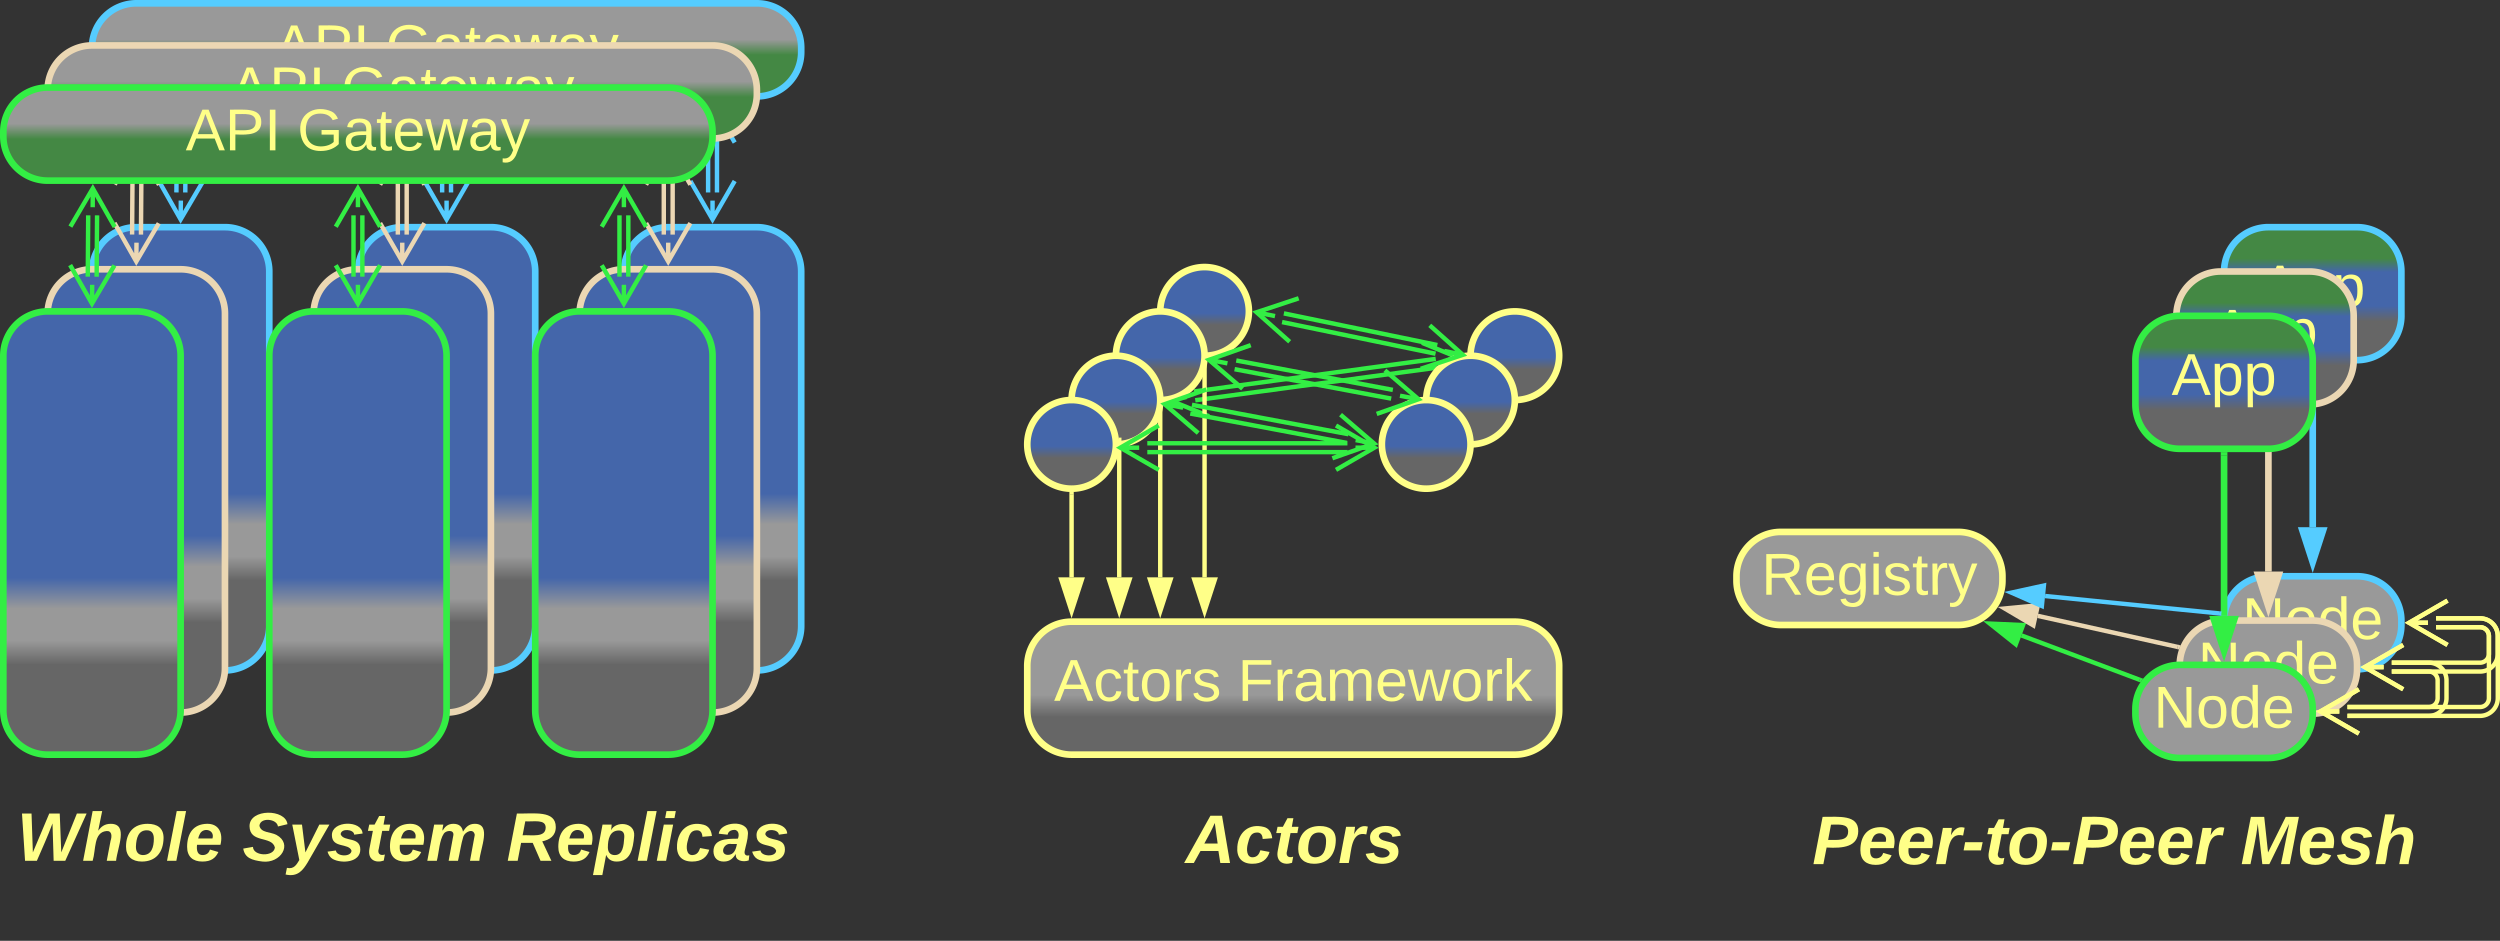 <svg xmlns="http://www.w3.org/2000/svg" xmlns:xlink="http://www.w3.org/1999/xlink" xmlns:lucid="lucid" width="1128" height="424.5"><rect width="100%" height="100%" fill="#333333" stroke="none"/><g transform="translate(-616.5 -438.5)" lucid:page-tab-id="0_0"><path d="M658 561a20 20 0 0 1 20-20h40a20 20 0 0 1 20 20v160a20 20 0 0 1-20 20h-40a20 20 0 0 1-20-20z" stroke="#5cf" stroke-width="3" fill="url(#a)"/><path d="M778 561a20 20 0 0 1 20-20h40a20 20 0 0 1 20 20v160a20 20 0 0 1-20 20h-40a20 20 0 0 1-20-20z" stroke="#5cf" stroke-width="3" fill="url(#b)"/><path d="M658 460a20 20 0 0 1 20-20h280a20 20 0 0 1 20 20v2a20 20 0 0 1-20 20H678a20 20 0 0 1-20-20z" stroke="#5cf" stroke-width="3" fill="url(#c)"/><use xlink:href="#d" transform="matrix(1,0,0,1,663,445) translate(77.264 23.333)"/><use xlink:href="#e" transform="matrix(1,0,0,1,663,445) translate(127.635 23.333)"/><path d="M696.1 525.33l.2-27.68M700.1 525.35l.2-27.68M708.14 520.25L698 537.5l-9.86-17.4m9.87 17.4l.08-8.5M688.26 502.75l10.12-17.25 9.88 17.4m-9.88-17.4l-.06 8.5M816 525.34v-27.68M820 525.34v-27.68M828 520.18l-10 17.32-10-17.32m10 17.32V529M808 502.82l10-17.32 10 17.32m-10-17.32v8.5" stroke="#5cf" stroke-width="2" fill="none"/><path d="M898 561a20 20 0 0 1 20-20h40a20 20 0 0 1 20 20v160a20 20 0 0 1-20 20h-40a20 20 0 0 1-20-20z" stroke="#5cf" stroke-width="3" fill="url(#f)"/><path d="M936 525.34v-27.68M940 525.34v-27.68M948 520.18l-10 17.32-10-17.32m10 17.32V529M928 502.82l10-17.32 10 17.32m-10-17.32v8.5" stroke="#5cf" stroke-width="2" fill="none"/><path d="M638 580a20 20 0 0 1 20-20h40a20 20 0 0 1 20 20v160a20 20 0 0 1-20 20h-40a20 20 0 0 1-20-20z" stroke="#ebd7b3" stroke-width="3" fill="url(#g)"/><path d="M758 580a20 20 0 0 1 20-20h40a20 20 0 0 1 20 20v160a20 20 0 0 1-20 20h-40a20 20 0 0 1-20-20z" stroke="#ebd7b3" stroke-width="3" fill="url(#h)"/><path d="M638 479a20 20 0 0 1 20-20h280a20 20 0 0 1 20 20v2a20 20 0 0 1-20 20H658a20 20 0 0 1-20-20z" stroke="#ebd7b3" stroke-width="3" fill="url(#i)"/><use xlink:href="#d" transform="matrix(1,0,0,1,643,464) translate(77.264 23.333)"/><use xlink:href="#e" transform="matrix(1,0,0,1,643,464) translate(127.635 23.333)"/><path d="M676.1 544.33l.2-27.68M680.1 544.35l.2-27.68M688.14 539.25L678 556.5l-9.86-17.4m9.87 17.4l.08-8.5M668.26 521.75l10.12-17.25 9.88 17.4m-9.88-17.4l-.06 8.5M796 544.34v-27.68M800 544.34v-27.68M808 539.18l-10 17.32-10-17.32m10 17.32V548M788 521.82l10-17.32 10 17.32m-10-17.32v8.5" stroke="#ebd7b3" stroke-width="2" fill="none"/><path d="M878 580a20 20 0 0 1 20-20h40a20 20 0 0 1 20 20v160a20 20 0 0 1-20 20h-40a20 20 0 0 1-20-20z" stroke="#ebd7b3" stroke-width="3" fill="url(#j)"/><path d="M916 544.34v-27.68M920 544.34v-27.68M928 539.18l-10 17.32-10-17.32m10 17.32V548M908 521.82l10-17.32 10 17.32m-10-17.32v8.5" stroke="#ebd7b3" stroke-width="2" fill="none"/><path d="M618 599a20 20 0 0 1 20-20h40a20 20 0 0 1 20 20v160a20 20 0 0 1-20 20h-40a20 20 0 0 1-20-20z" stroke="#3e4" stroke-width="3" fill="url(#k)"/><path d="M738 599a20 20 0 0 1 20-20h40a20 20 0 0 1 20 20v160a20 20 0 0 1-20 20h-40a20 20 0 0 1-20-20z" stroke="#3e4" stroke-width="3" fill="url(#l)"/><path d="M618 498a20 20 0 0 1 20-20h280a20 20 0 0 1 20 20v2a20 20 0 0 1-20 20H638a20 20 0 0 1-20-20z" stroke="#3e4" stroke-width="3" fill="url(#m)"/><use xlink:href="#d" transform="matrix(1,0,0,1,623,483) translate(77.264 23.333)"/><use xlink:href="#e" transform="matrix(1,0,0,1,623,483) translate(127.635 23.333)"/><path d="M656.1 563.33l.2-27.68M660.1 563.35l.2-27.68M668.14 558.25L658 575.5l-9.86-17.4m9.87 17.4l.08-8.5M648.26 540.75l10.12-17.25 9.88 17.4m-9.88-17.4l-.06 8.5M776 563.34v-27.68M780 563.34v-27.68M788 558.18l-10 17.32-10-17.32m10 17.32V567M768 540.82l10-17.32 10 17.32m-10-17.32v8.5" stroke="#3e4" stroke-width="2" fill="none"/><path d="M858 599a20 20 0 0 1 20-20h40a20 20 0 0 1 20 20v160a20 20 0 0 1-20 20h-40a20 20 0 0 1-20-20z" stroke="#3e4" stroke-width="3" fill="url(#n)"/><path d="M896 563.34v-27.68M900 563.34v-27.68M908 558.18l-10 17.32-10-17.32m10 17.32V567M888 540.82l10-17.32 10 17.32m-10-17.32v8.5" stroke="#3e4" stroke-width="2" fill="none"/><path d="M618 785a6 6 0 0 1 6-6h348a6 6 0 0 1 6 6v69a6 6 0 0 1-6 6H624a6 6 0 0 1-6-6z" stroke="#ff8" stroke-opacity="0" stroke-width="3" fill="#999" fill-opacity="0"/><use xlink:href="#o" transform="matrix(1,0,0,1,623,784) translate(1.191 42.889)"/><use xlink:href="#p" transform="matrix(1,0,0,1,623,784) translate(102.907 42.889)"/><use xlink:href="#q" transform="matrix(1,0,0,1,623,784) translate(222.08 42.889)"/><path d="M1155.27 615.13l109.04-14.7M1155.8 619.1l109.05-14.72M1162 626.33l-18.5-7.6 15.82-12.22m-15.83 12.23l8.4-1.13M1258.13 593.18l18.5 7.6L1260.8 613m15.83-12.23l-8.42 1.14" stroke="#3e4" stroke-width="2" fill="none"/><path d="M1280 599a20 20 0 0 1 20-20 20 20 0 0 1 20 20 20 20 0 0 1-20 20 20 20 0 0 1-20-20z" stroke="#ff8" stroke-width="3" fill="url(#r)"/><path d="M1260 619a20 20 0 0 1 20-20 20 20 0 0 1 20 20 20 20 0 0 1-20 20 20 20 0 0 1-20-20z" stroke="#ff8" stroke-width="3" fill="url(#s)"/><path d="M1140 579a20 20 0 0 1 20-20 20 20 0 0 1 20 20 20 20 0 0 1-20 20 20 20 0 0 1-20-20z" stroke="#ff8" stroke-width="3" fill="url(#t)"/><path d="M1120 599a20 20 0 0 1 20-20 20 20 0 0 1 20 20 20 20 0 0 1-20 20 20 20 0 0 1-20-20z" stroke="#ff8" stroke-width="3" fill="url(#u)"/><path d="M1100 619a20 20 0 0 1 20-20 20 20 0 0 1 20 20 20 20 0 0 1-20 20 20 20 0 0 1-20-20z" stroke="#ff8" stroke-width="3" fill="url(#v)"/><path d="M1080 739a20 20 0 0 1 20-20h200a20 20 0 0 1 20 20v20a20 20 0 0 1-20 20h-200a20 20 0 0 1-20-20z" stroke="#ff8" stroke-width="3" fill="url(#w)"/><use xlink:href="#x" transform="matrix(1,0,0,1,1085,724) translate(7.074 30.708)"/><use xlink:href="#y" transform="matrix(1,0,0,1,1085,724) translate(89.963 30.708)"/><path d="M1195.78 579.9l69.25 14.28M1194.97 583.82l69.25 14.28M1198.4 592.7l-14.94-13.3 19-6.3m-19 6.3l8.33 1.72M1261.6 585.3l14.94 13.3-19 6.3m19-6.3l-8.33-1.72" stroke="#3e4" stroke-width="2" fill="none"/><path d="M1080 639a20 20 0 0 1 20-20 20 20 0 0 1 20 20 20 20 0 0 1-20 20 20 20 0 0 1-20-20z" stroke="#ff8" stroke-width="3" fill="url(#z)"/><path d="M1100 699v-37.5" stroke="#ff8" stroke-width="2" fill="none"/><path d="M1100 714.26l-4.63-14.26h9.27z" stroke="#ff8" stroke-width="2" fill="#ff8"/><path d="M1100.97 661.53h-1.94v-1.1l.97.08.97-.07z" stroke="#ff8" stroke-width=".05" fill="#ff8"/><path d="M1121.5 699v-59" stroke="#ff8" stroke-width="2" fill="none"/><path d="M1121.5 714.26l-4.63-14.26h9.27z" stroke="#ff8" stroke-width="2" fill="#ff8"/><path d="M1122.48 636v4.03h-1.06l.1-1.03-.25-3z" stroke="#ff8" stroke-width=".05" fill="#ff8"/><path d="M1140 699v-77.5" stroke="#ff8" stroke-width="2" fill="none"/><path d="M1140 714.26l-4.63-14.26h9.27z" stroke="#ff8" stroke-width="2" fill="#ff8"/><path d="M1140 620.5l.97-.07v1.1h-1.94v-1.1z" stroke="#ff8" stroke-width=".05" fill="#ff8"/><path d="M1160 699v-97.5" stroke="#ff8" stroke-width="2" fill="none"/><path d="M1160 714.26l-4.63-14.26h9.27z" stroke="#ff8" stroke-width="2" fill="#ff8"/><path d="M1160 600.5l.97-.07v1.1h-1.94v-1.1z" stroke="#ff8" stroke-width=".05" fill="#ff8"/><path d="M1240 639a20 20 0 0 1 20-20 20 20 0 0 1 20 20 20 20 0 0 1-20 20 20 20 0 0 1-20-20z" stroke="#ff8" stroke-width="3" fill="url(#A)"/><path d="M1154.3 621.15l70.65 13.27M1153.55 625.08l70.66 13.27M1157.14 633.9l-15.17-13.03 18.86-6.63m-18.86 6.63l8.35 1.57M1221.35 625.6l15.18 13.03-18.87 6.63m18.87-6.63l-8.35-1.57M1134.16 638.5h90.3M1134.16 642.5h90.3M1139.32 650.5l-17.32-10 17.32-10m-17.32 10h8.5" stroke="#3e4" stroke-width="2" fill="none"/><path d="M1219.3 630.5l17.3 10-17.3 10m17.3-10h-8.5M1174.3 601.15l70.65 13.27M1173.55 605.08l70.66 13.27M1177.14 613.9l-15.17-13.03 18.86-6.63m-18.86 6.63l8.35 1.57M1241.35 605.6l15.18 13.03-18.87 6.63m18.87-6.63l-8.35-1.57" stroke="#3e4" stroke-width="2" fill="none"/><path d="M1080 786a6 6 0 0 1 6-6h228a6 6 0 0 1 6 6v69a6 6 0 0 1-6 6h-228a6 6 0 0 1-6-6z" stroke="#ff8" stroke-opacity="0" stroke-width="3" fill="#999" fill-opacity="0"/><use xlink:href="#B" transform="matrix(1,0,0,1,1085,785) translate(66.37 42.889)"/><path d="M1660 604v72.38" stroke="#5cf" stroke-width="3" fill="none"/><path d="M1661.47 604.04h-2.94v-1.54h2.94z" stroke="#5cf" stroke-width=".05" fill="#5cf"/><path d="M1660 692.15l-4.63-14.27h9.27z" stroke="#5cf" stroke-width="3" fill="#5cf"/><path d="M1620 561a20 20 0 0 1 20-20h40a20 20 0 0 1 20 20v20a20 20 0 0 1-20 20h-40a20 20 0 0 1-20-20z" stroke="#5cf" stroke-width="3" fill="url(#C)"/><use xlink:href="#D" transform="matrix(1,0,0,1,1625,546) translate(11.296 30.708)"/><path d="M1620 718.5a20 20 0 0 1 20-20h40a20 20 0 0 1 20 20v2a20 20 0 0 1-20 20h-40a20 20 0 0 1-20-20z" stroke="#5cf" stroke-width="3" fill="#999"/><use xlink:href="#E" transform="matrix(1,0,0,1,1625,703.5) translate(3.19 23.333)"/><path d="M1600 738.5a20 20 0 0 1 20-20h40a20 20 0 0 1 20 20v2a20 20 0 0 1-20 20h-40a20 20 0 0 1-20-20z" stroke="#ebd7b3" stroke-width="3" fill="#999"/><use xlink:href="#E" transform="matrix(1,0,0,1,1605,723.5) translate(3.19 23.333)"/><path d="M1580 758.5a20 20 0 0 1 20-20h40a20 20 0 0 1 20 20v2a20 20 0 0 1-20 20h-40a20 20 0 0 1-20-20z" stroke="#3e4" stroke-width="3" fill="#999"/><use xlink:href="#E" transform="matrix(1,0,0,1,1585,743.5) translate(3.19 23.333)"/><path d="M1715.66 717.5h19.84a8 8 0 0 1 8 8v28a8 8 0 0 1-8 8h-59.84" stroke="#ff8" stroke-width="2" fill="none"/><path d="M1715.66 721.5h19.84a4 4 0 0 1 4 4v28a4 4 0 0 1-4 4h-59.84" stroke="#ff8" stroke-width="2" fill="none"/><path d="M1720.82 729.5l-17.32-10 17.32-10m-17.32 10h8.5M1680.82 769.5l-17.32-10 17.32-10m-17.32 10h8.5" stroke="#ff8" stroke-width="2" fill="none"/><path d="M1715.66 717.5h19.84a8 8 0 0 1 8 8v8a8 8 0 0 1-8 8h-39.84" stroke="#ff8" stroke-width="2" fill="none"/><path d="M1715.66 721.5h19.84a4 4 0 0 1 4 4v8a4 4 0 0 1-4 4h-39.84" stroke="#ff8" stroke-width="2" fill="none"/><path d="M1720.82 729.5l-17.32-10 17.32-10m-17.32 10h8.5M1700.82 749.5l-17.32-10 17.32-10m-17.32 10h8.5" stroke="#ff8" stroke-width="2" fill="none"/><path d="M1695.66 737.5h16.7a8 8 0 0 1 8 8v8a8 8 0 0 1-8 8h-36.7" stroke="#ff8" stroke-width="2" fill="none"/><path d="M1695.66 741.5h16.7a4 4 0 0 1 4 4v8a4 4 0 0 1-4 4h-36.7" stroke="#ff8" stroke-width="2" fill="none"/><path d="M1700.82 749.5l-17.32-10 17.32-10m-17.32 10h8.5M1680.82 769.5l-17.32-10 17.32-10m-17.32 10h8.5" stroke="#ff8" stroke-width="2" fill="none"/><path d="M1598.48 581a20 20 0 0 1 20-20h40a20 20 0 0 1 20 20v20a20 20 0 0 1-20 20h-40a20 20 0 0 1-20-20z" stroke="#ebd7b3" stroke-width="3" fill="url(#F)"/><use xlink:href="#D" transform="matrix(1,0,0,1,1603.483,566) translate(11.296 30.708)"/><path d="M1620 644v72.38" stroke="#3e4" stroke-width="3" fill="none"/><path d="M1621.47 644.04h-2.94v-1.54h2.94z" stroke="#3e4" stroke-width=".05" fill="#3e4"/><path d="M1620 732.15l-4.63-14.27h9.27z" stroke="#3e4" stroke-width="3" fill="#3e4"/><path d="M1640 624v72.38" stroke="#ebd7b3" stroke-width="3" fill="none"/><path d="M1641.47 624.04h-2.94v-1.54h2.94z" stroke="#ebd7b3" stroke-width=".05" fill="#ebd7b3"/><path d="M1640 712.15l-4.63-14.27h9.27z" stroke="#ebd7b3" stroke-width="3" fill="#ebd7b3"/><path d="M1580 601a20 20 0 0 1 20-20h40a20 20 0 0 1 20 20v20a20 20 0 0 1-20 20h-40a20 20 0 0 1-20-20z" stroke="#3e4" stroke-width="3" fill="url(#G)"/><use xlink:href="#D" transform="matrix(1,0,0,1,1585,586) translate(11.296 30.708)"/><path d="M1400 698.5a20 20 0 0 1 20-20h80a20 20 0 0 1 20 20v2a20 20 0 0 1-20 20h-80a20 20 0 0 1-20-20z" stroke="#ff8" stroke-width="3" fill="#999"/><use xlink:href="#H" transform="matrix(1,0,0,1,1405,683.5) translate(6.227 23.333)"/><path d="M1581.9 745.22l-53.3-20" stroke="#3e4" stroke-width="2" fill="none"/><path d="M1583.52 744.78l-.92 1.08-.32.53-.73-.28.68-1.82z" stroke="#3e4" stroke-width=".05" fill="#3e4"/><path d="M1514.3 719.87l15 .67-3.26 8.68z" stroke="#3e4" stroke-width="2" fill="#3e4"/><path d="M1599.08 730.4l-63.14-14.02" stroke="#ebd7b3" stroke-width="2" fill="none"/><path d="M1600.44 729.7l-.76 1.84-.84-.2.43-1.9z" stroke="#ebd7b3" stroke-width=".05" fill="#ebd7b3"/><path d="M1521.03 713.06l14.94-1.43-2.02 9.05z" stroke="#ebd7b3" stroke-width="2" fill="#ebd7b3"/><path d="M1617.75 715.27l-78.5-7.85" stroke="#5cf" stroke-width="2" fill="none"/><path d="M1618.93 714.4l-.17.74-.1 1.2-1.04-.1.2-1.94z" stroke="#5cf" stroke-width=".05" fill="#5cf"/><path d="M1524.05 705.9l14.65-3.2-.92 9.24z" stroke="#5cf" stroke-width="2" fill="#5cf"/><path d="M1400 786.5a6 6 0 0 1 6-6h328a6 6 0 0 1 6 6v69a6 6 0 0 1-6 6h-328a6 6 0 0 1-6-6z" stroke="#ff8" stroke-opacity="0" stroke-width="3" fill="#999" fill-opacity="0"/><g><use xlink:href="#I" transform="matrix(1,0,0,1,1405,785.5) translate(29.216 42.889)"/><use xlink:href="#J" transform="matrix(1,0,0,1,1405,785.5) translate(222.451 42.889)"/></g><defs><linearGradient gradientUnits="userSpaceOnUse" id="a" x1="658" y1="741" x2="658" y2="541"><stop offset="20.29%" stop-color="#666"/><stop offset="25.72%" stop-color="#999"/><stop offset="32.97%" stop-color="#999"/><stop offset="39.86%" stop-color="#46a"/></linearGradient><linearGradient gradientUnits="userSpaceOnUse" id="b" x1="778" y1="741" x2="778" y2="541"><stop offset="20.29%" stop-color="#666"/><stop offset="25.72%" stop-color="#999"/><stop offset="32.97%" stop-color="#999"/><stop offset="39.86%" stop-color="#46a"/></linearGradient><linearGradient gradientUnits="userSpaceOnUse" id="c" x1="658" y1="440" x2="658" y2="482"><stop offset="38.93%" stop-color="#999"/><stop offset="55.36%" stop-color="#484"/></linearGradient><path d="M205 0l-28-72H64L36 0H1l101-248h38L239 0h-34zm-38-99l-47-123c-12 45-31 82-46 123h93" id="K" fill="#ff8"/><path d="M30-248c87 1 191-15 191 75 0 78-77 80-158 76V0H30v-248zm33 125c57 0 124 11 124-50 0-59-68-47-124-48v98" id="L" fill="#ff8"/><path d="M33 0v-248h34V0H33" id="M" fill="#ff8"/><g id="d"><use transform="matrix(0.074,0,0,0.074,0,0)" xlink:href="#K"/><use transform="matrix(0.074,0,0,0.074,17.778,0)" xlink:href="#L"/><use transform="matrix(0.074,0,0,0.074,35.556,0)" xlink:href="#M"/></g><path d="M143 4C61 4 22-44 18-125c-5-107 100-154 193-111 17 8 29 25 37 43l-32 9c-13-25-37-40-76-40-61 0-88 39-88 99 0 61 29 100 91 101 35 0 62-11 79-27v-45h-74v-28h105v86C228-13 192 4 143 4" id="N" fill="#ff8"/><path d="M141-36C126-15 110 5 73 4 37 3 15-17 15-53c-1-64 63-63 125-63 3-35-9-54-41-54-24 1-41 7-42 31l-33-3c5-37 33-52 76-52 45 0 72 20 72 64v82c-1 20 7 32 28 27v20c-31 9-61-2-59-35zM48-53c0 20 12 33 32 33 41-3 63-29 60-74-43 2-92-5-92 41" id="O" fill="#ff8"/><path d="M59-47c-2 24 18 29 38 22v24C64 9 27 4 27-40v-127H5v-23h24l9-43h21v43h35v23H59v120" id="P" fill="#ff8"/><path d="M100-194c63 0 86 42 84 106H49c0 40 14 67 53 68 26 1 43-12 49-29l28 8c-11 28-37 45-77 45C44 4 14-33 15-96c1-61 26-98 85-98zm52 81c6-60-76-77-97-28-3 7-6 17-6 28h103" id="Q" fill="#ff8"/><path d="M206 0h-36l-40-164L89 0H53L-1-190h32L70-26l43-164h34l41 164 42-164h31" id="R" fill="#ff8"/><path d="M179-190L93 31C79 59 56 82 12 73V49c39 6 53-20 64-50L1-190h34L92-34l54-156h33" id="S" fill="#ff8"/><g id="e"><use transform="matrix(0.074,0,0,0.074,0,0)" xlink:href="#N"/><use transform="matrix(0.074,0,0,0.074,20.741,0)" xlink:href="#O"/><use transform="matrix(0.074,0,0,0.074,35.556,0)" xlink:href="#P"/><use transform="matrix(0.074,0,0,0.074,42.963,0)" xlink:href="#Q"/><use transform="matrix(0.074,0,0,0.074,57.778,0)" xlink:href="#R"/><use transform="matrix(0.074,0,0,0.074,76.963,0)" xlink:href="#O"/><use transform="matrix(0.074,0,0,0.074,91.778,0)" xlink:href="#S"/></g><linearGradient gradientUnits="userSpaceOnUse" id="f" x1="898" y1="741" x2="898" y2="541"><stop offset="20.29%" stop-color="#666"/><stop offset="25.72%" stop-color="#999"/><stop offset="32.97%" stop-color="#999"/><stop offset="39.86%" stop-color="#46a"/></linearGradient><linearGradient gradientUnits="userSpaceOnUse" id="g" x1="638" y1="760" x2="638" y2="560"><stop offset="20.29%" stop-color="#666"/><stop offset="25.72%" stop-color="#999"/><stop offset="32.97%" stop-color="#999"/><stop offset="39.86%" stop-color="#46a"/></linearGradient><linearGradient gradientUnits="userSpaceOnUse" id="h" x1="758" y1="760" x2="758" y2="560"><stop offset="20.29%" stop-color="#666"/><stop offset="25.72%" stop-color="#999"/><stop offset="32.97%" stop-color="#999"/><stop offset="39.86%" stop-color="#46a"/></linearGradient><linearGradient gradientUnits="userSpaceOnUse" id="i" x1="638" y1="459" x2="638" y2="501"><stop offset="38.93%" stop-color="#999"/><stop offset="55.36%" stop-color="#484"/></linearGradient><linearGradient gradientUnits="userSpaceOnUse" id="j" x1="878" y1="760" x2="878" y2="560"><stop offset="20.29%" stop-color="#666"/><stop offset="25.72%" stop-color="#999"/><stop offset="32.97%" stop-color="#999"/><stop offset="39.86%" stop-color="#46a"/></linearGradient><linearGradient gradientUnits="userSpaceOnUse" id="k" x1="618" y1="779" x2="618" y2="579"><stop offset="20.29%" stop-color="#666"/><stop offset="25.72%" stop-color="#999"/><stop offset="32.97%" stop-color="#999"/><stop offset="39.86%" stop-color="#46a"/></linearGradient><linearGradient gradientUnits="userSpaceOnUse" id="l" x1="738" y1="779" x2="738" y2="579"><stop offset="20.29%" stop-color="#666"/><stop offset="25.72%" stop-color="#999"/><stop offset="32.97%" stop-color="#999"/><stop offset="39.86%" stop-color="#46a"/></linearGradient><linearGradient gradientUnits="userSpaceOnUse" id="m" x1="618" y1="478" x2="618" y2="520"><stop offset="38.93%" stop-color="#999"/><stop offset="55.36%" stop-color="#484"/></linearGradient><linearGradient gradientUnits="userSpaceOnUse" id="n" x1="858" y1="779" x2="858" y2="579"><stop offset="20.29%" stop-color="#666"/><stop offset="25.72%" stop-color="#999"/><stop offset="32.97%" stop-color="#999"/><stop offset="39.86%" stop-color="#46a"/></linearGradient><path d="M253 0h-61l-6-196c-25 68-54 131-82 196H42L26-248h50l7 204 86-204h55l8 204 82-204h51" id="T" fill="#ff8"/><path d="M150-105c8-23 8-54-22-51-68 7-54 98-72 156H6l50-261h50L85-158c15-20 33-36 66-36 95 0 34 128 28 194h-49" id="U" fill="#ff8"/><path d="M124-194c51 0 84 22 84 74C207-44 167 4 94 4 43 4 11-23 11-74c0-74 41-120 113-120zM99-30c46 0 58-42 58-86 0-27-11-44-37-44-44 0-55 40-57 84-1 27 10 45 36 46" id="V" fill="#ff8"/><path d="M6 0l51-261h49L55 0H6" id="W" fill="#ff8"/><path d="M114-194c63-2 87 48 72 110H63c-3 28 1 55 31 54 21-1 32-13 37-29l44 13C160-14 137 4 91 4 41 4 11-22 11-73c0-71 33-119 103-121zm30 77c14-47-50-61-67-22-3 6-6 13-8 22h75" id="X" fill="#ff8"/><g id="o"><use transform="matrix(0.086,0,0,0.086,0,0)" xlink:href="#T"/><use transform="matrix(0.086,0,0,0.086,29.296,0)" xlink:href="#U"/><use transform="matrix(0.086,0,0,0.086,48.222,0)" xlink:href="#V"/><use transform="matrix(0.086,0,0,0.086,67.148,0)" xlink:href="#W"/><use transform="matrix(0.086,0,0,0.086,75.79,0)" xlink:href="#X"/></g><path d="M178-136c88 48 22 151-73 140C49-3 12-15 4-64l51-9c1 50 111 53 115 3-16-63-132-20-133-112 0-93 190-91 199-10l-50 12c-4-41-93-50-97-4 7 38 59 32 89 48" id="Y" fill="#ff8"/><path d="M100 10C77 47 50 87-15 72l7-35c37 9 51-18 65-41L20-190h51L89-44l73-146h53" id="Z" fill="#ff8"/><path d="M144-137c-1-29-70-35-71-2 16 41 103 10 103 80C176 9 79 16 32-9 18-17 9-31 4-48l44-6c3 32 80 36 82 1-15-42-103-11-103-82 0-77 157-79 161-8" id="aa" fill="#ff8"/><path d="M72-63c-8 23 5 39 32 30L98-1C54 14 12-6 23-64l18-93H15l7-33h28l24-45h31l-8 45h35l-6 33H90" id="ab" fill="#ff8"/><path d="M255-194c90 0 29 129 24 194h-49l25-136c-7-39-53-14-60 9-12 38-18 85-28 127h-49l25-136c2-29-39-23-50-7C69-108 68-47 56 0H6l36-190h48c-1 10-6 24-4 32 12-20 27-36 57-36s46 15 50 41c14-21 29-41 62-41" id="ac" fill="#ff8"/><g id="p"><use transform="matrix(0.086,0,0,0.086,0,0)" xlink:href="#Y"/><use transform="matrix(0.086,0,0,0.086,20.741,0)" xlink:href="#Z"/><use transform="matrix(0.086,0,0,0.086,38.025,0)" xlink:href="#aa"/><use transform="matrix(0.086,0,0,0.086,55.309,0)" xlink:href="#ab"/><use transform="matrix(0.086,0,0,0.086,65.593,0)" xlink:href="#X"/><use transform="matrix(0.086,0,0,0.086,82.877,0)" xlink:href="#ac"/></g><path d="M258-177c0 46-32 67-71 75L235 0h-57l-41-94H76L58 0H6l48-248c89 2 204-19 204 71zm-53 3c0-46-63-30-107-33l-14 73c51-2 120 13 121-40" id="ad" fill="#ff8"/><path d="M156-122c2-23-7-37-28-37-47 0-58 44-58 89 0 24 12 40 36 40 43 0 47-49 50-92zM-8 75l50-265h48c0 10-3 24-3 30 22-50 127-45 121 29-6 73-21 135-92 135-29 0-46-14-55-35L41 75H-8" id="ae" fill="#ff8"/><path d="M50-224l7-37h49l-7 37H50zM6 0l37-190h49L55 0H6" id="af" fill="#ff8"/><path d="M67-101c-8 29-7 73 27 71 23-2 32-16 39-37l48 9C170-19 141 4 91 4 36 4 7-28 12-86c6-75 61-124 140-103 26 7 40 29 43 59l-50 4c-1-20-9-34-29-34-35 0-41 29-49 59" id="ag" fill="#ff8"/><path d="M166-52c-4 17 5 29 24 23l-3 27c-30 11-74 1-67-34C105-15 91 4 56 4 23 4 3-15 2-49c0-64 63-67 128-67 10-22 3-53-29-45-13 3-22 10-25 24l-46-5c5-64 156-77 153 0-1 33-11 60-17 90zM97-88c-44-9-64 57-19 57 31 0 42-28 47-57H97" id="ah" fill="#ff8"/><g id="q"><use transform="matrix(0.086,0,0,0.086,0,0)" xlink:href="#ad"/><use transform="matrix(0.086,0,0,0.086,22.383,0)" xlink:href="#X"/><use transform="matrix(0.086,0,0,0.086,39.667,0)" xlink:href="#ae"/><use transform="matrix(0.086,0,0,0.086,58.593,0)" xlink:href="#W"/><use transform="matrix(0.086,0,0,0.086,67.235,0)" xlink:href="#af"/><use transform="matrix(0.086,0,0,0.086,75.877,0)" xlink:href="#ag"/><use transform="matrix(0.086,0,0,0.086,93.16,0)" xlink:href="#ah"/><use transform="matrix(0.086,0,0,0.086,110.444,0)" xlink:href="#aa"/></g><linearGradient gradientUnits="userSpaceOnUse" id="r" x1="1280" y1="579" x2="1280" y2="619"><stop offset="52.14%" stop-color="#46a"/><stop offset="65.36%" stop-color="#666"/></linearGradient><linearGradient gradientUnits="userSpaceOnUse" id="s" x1="1260" y1="599" x2="1260" y2="639"><stop offset="52.14%" stop-color="#46a"/><stop offset="65.36%" stop-color="#666"/></linearGradient><linearGradient gradientUnits="userSpaceOnUse" id="t" x1="1140" y1="559" x2="1140" y2="599"><stop offset="52.14%" stop-color="#46a"/><stop offset="65.36%" stop-color="#666"/></linearGradient><linearGradient gradientUnits="userSpaceOnUse" id="u" x1="1120" y1="579" x2="1120" y2="619"><stop offset="52.14%" stop-color="#46a"/><stop offset="65.36%" stop-color="#666"/></linearGradient><linearGradient gradientUnits="userSpaceOnUse" id="v" x1="1100" y1="599" x2="1100" y2="639"><stop offset="52.14%" stop-color="#46a"/><stop offset="65.36%" stop-color="#666"/></linearGradient><linearGradient gradientUnits="userSpaceOnUse" id="w" x1="1080" y1="719" x2="1080" y2="779"><stop offset="55.07%" stop-color="#999"/><stop offset="71.74%" stop-color="#666"/></linearGradient><path d="M96-169c-40 0-48 33-48 73s9 75 48 75c24 0 41-14 43-38l32 2c-6 37-31 61-74 61-59 0-76-41-82-99-10-93 101-131 147-64 4 7 5 14 7 22l-32 3c-4-21-16-35-41-35" id="ai" fill="#ff8"/><path d="M100-194c62-1 85 37 85 99 1 63-27 99-86 99S16-35 15-95c0-66 28-99 85-99zM99-20c44 1 53-31 53-75 0-43-8-75-51-75s-53 32-53 75 10 74 51 75" id="aj" fill="#ff8"/><path d="M114-163C36-179 61-72 57 0H25l-1-190h30c1 12-1 29 2 39 6-27 23-49 58-41v29" id="ak" fill="#ff8"/><path d="M135-143c-3-34-86-38-87 0 15 53 115 12 119 90S17 21 10-45l28-5c4 36 97 45 98 0-10-56-113-15-118-90-4-57 82-63 122-42 12 7 21 19 24 35" id="al" fill="#ff8"/><g id="x"><use transform="matrix(0.074,0,0,0.074,0,0)" xlink:href="#K"/><use transform="matrix(0.074,0,0,0.074,17.778,0)" xlink:href="#ai"/><use transform="matrix(0.074,0,0,0.074,31.111,0)" xlink:href="#P"/><use transform="matrix(0.074,0,0,0.074,38.519,0)" xlink:href="#aj"/><use transform="matrix(0.074,0,0,0.074,53.333,0)" xlink:href="#ak"/><use transform="matrix(0.074,0,0,0.074,62.148,0)" xlink:href="#al"/></g><path d="M63-220v92h138v28H63V0H30v-248h175v28H63" id="am" fill="#ff8"/><path d="M210-169c-67 3-38 105-44 169h-31v-121c0-29-5-50-35-48C34-165 62-65 56 0H25l-1-190h30c1 10-1 24 2 32 10-44 99-50 107 0 11-21 27-35 58-36 85-2 47 119 55 194h-31v-121c0-29-5-49-35-48" id="an" fill="#ff8"/><path d="M143 0L79-87 56-68V0H24v-261h32v163l83-92h37l-77 82L181 0h-38" id="ao" fill="#ff8"/><g id="y"><use transform="matrix(0.074,0,0,0.074,0,0)" xlink:href="#am"/><use transform="matrix(0.074,0,0,0.074,16.222,0)" xlink:href="#ak"/><use transform="matrix(0.074,0,0,0.074,25.037,0)" xlink:href="#O"/><use transform="matrix(0.074,0,0,0.074,39.852,0)" xlink:href="#an"/><use transform="matrix(0.074,0,0,0.074,62,0)" xlink:href="#Q"/><use transform="matrix(0.074,0,0,0.074,76.815,0)" xlink:href="#R"/><use transform="matrix(0.074,0,0,0.074,96,0)" xlink:href="#aj"/><use transform="matrix(0.074,0,0,0.074,110.815,0)" xlink:href="#ak"/><use transform="matrix(0.074,0,0,0.074,119.63,0)" xlink:href="#ao"/></g><linearGradient gradientUnits="userSpaceOnUse" id="z" x1="1080" y1="619" x2="1080" y2="659"><stop offset="52.14%" stop-color="#46a"/><stop offset="65.36%" stop-color="#666"/></linearGradient><linearGradient gradientUnits="userSpaceOnUse" id="A" x1="1240" y1="619" x2="1240" y2="659"><stop offset="52.14%" stop-color="#46a"/><stop offset="65.36%" stop-color="#666"/></linearGradient><path d="M183 0l-10-63H79L44 0H-7l138-248h61L234 0h-51zm-14-102l-15-108c-16 38-36 73-55 108h70" id="ap" fill="#ff8"/><path d="M84-151c13-25 34-51 72-40l-8 41C67-170 71-64 56 0H6l36-190h47" id="aq" fill="#ff8"/><g id="B"><use transform="matrix(0.086,0,0,0.086,0,0)" xlink:href="#ap"/><use transform="matrix(0.086,0,0,0.086,22.383,0)" xlink:href="#ag"/><use transform="matrix(0.086,0,0,0.086,39.667,0)" xlink:href="#ab"/><use transform="matrix(0.086,0,0,0.086,49.951,0)" xlink:href="#V"/><use transform="matrix(0.086,0,0,0.086,68.877,0)" xlink:href="#aq"/><use transform="matrix(0.086,0,0,0.086,80.975,0)" xlink:href="#aa"/></g><linearGradient gradientUnits="userSpaceOnUse" id="C" x1="1620" y1="541" x2="1620" y2="601"><stop offset="23.55%" stop-color="#484"/><stop offset="33.7%" stop-color="#46a"/><stop offset="59.29%" stop-color="#46a"/><stop offset="70.71%" stop-color="#666"/></linearGradient><path d="M115-194c55 1 70 41 70 98S169 2 115 4C84 4 66-9 55-30l1 105H24l-1-265h31l2 30c10-21 28-34 59-34zm-8 174c40 0 45-34 45-75s-6-73-45-74c-42 0-51 32-51 76 0 43 10 73 51 73" id="ar" fill="#ff8"/><g id="D"><use transform="matrix(0.074,0,0,0.074,0,0)" xlink:href="#K"/><use transform="matrix(0.074,0,0,0.074,17.778,0)" xlink:href="#ar"/><use transform="matrix(0.074,0,0,0.074,32.593,0)" xlink:href="#ar"/></g><path d="M190 0L58-211 59 0H30v-248h39L202-35l-2-213h31V0h-41" id="as" fill="#ff8"/><path d="M85-194c31 0 48 13 60 33l-1-100h32l1 261h-30c-2-10 0-23-3-31C134-8 116 4 85 4 32 4 16-35 15-94c0-66 23-100 70-100zm9 24c-40 0-46 34-46 75 0 40 6 74 45 74 42 0 51-32 51-76 0-42-9-74-50-73" id="at" fill="#ff8"/><g id="E"><use transform="matrix(0.074,0,0,0.074,0,0)" xlink:href="#as"/><use transform="matrix(0.074,0,0,0.074,19.185,0)" xlink:href="#aj"/><use transform="matrix(0.074,0,0,0.074,34,0)" xlink:href="#at"/><use transform="matrix(0.074,0,0,0.074,48.815,0)" xlink:href="#Q"/></g><linearGradient gradientUnits="userSpaceOnUse" id="F" x1="1598.48" y1="561" x2="1598.48" y2="621"><stop offset="23.55%" stop-color="#484"/><stop offset="33.7%" stop-color="#46a"/><stop offset="59.29%" stop-color="#46a"/><stop offset="70.71%" stop-color="#666"/></linearGradient><linearGradient gradientUnits="userSpaceOnUse" id="G" x1="1580" y1="581" x2="1580" y2="641"><stop offset="23.55%" stop-color="#484"/><stop offset="33.7%" stop-color="#46a"/><stop offset="59.29%" stop-color="#46a"/><stop offset="70.71%" stop-color="#666"/></linearGradient><path d="M233-177c-1 41-23 64-60 70L243 0h-38l-65-103H63V0H30v-248c88 3 205-21 203 71zM63-129c60-2 137 13 137-47 0-61-80-42-137-45v92" id="au" fill="#ff8"/><path d="M177-190C167-65 218 103 67 71c-23-6-38-20-44-43l32-5c15 47 100 32 89-28v-30C133-14 115 1 83 1 29 1 15-40 15-95c0-56 16-97 71-98 29-1 48 16 59 35 1-10 0-23 2-32h30zM94-22c36 0 50-32 50-73 0-42-14-75-50-75-39 0-46 34-46 75s6 73 46 73" id="av" fill="#ff8"/><path d="M24-231v-30h32v30H24zM24 0v-190h32V0H24" id="aw" fill="#ff8"/><g id="H"><use transform="matrix(0.074,0,0,0.074,0,0)" xlink:href="#au"/><use transform="matrix(0.074,0,0,0.074,19.185,0)" xlink:href="#Q"/><use transform="matrix(0.074,0,0,0.074,34,0)" xlink:href="#av"/><use transform="matrix(0.074,0,0,0.074,48.815,0)" xlink:href="#aw"/><use transform="matrix(0.074,0,0,0.074,54.667,0)" xlink:href="#al"/><use transform="matrix(0.074,0,0,0.074,68,0)" xlink:href="#P"/><use transform="matrix(0.074,0,0,0.074,75.407,0)" xlink:href="#ak"/><use transform="matrix(0.074,0,0,0.074,84.222,0)" xlink:href="#S"/></g><path d="M241-173c-1 82-78 91-166 86L58 0H6l48-248c87 0 188-12 187 75zm-53 2c0-43-48-36-90-36l-15 80c50 0 105 7 105-44" id="ax" fill="#ff8"/><path d="M10-72l8-43h92l-9 43H10" id="ay" fill="#ff8"/><g id="I"><use transform="matrix(0.086,0,0,0.086,0,0)" xlink:href="#ax"/><use transform="matrix(0.086,0,0,0.086,20.741,0)" xlink:href="#X"/><use transform="matrix(0.086,0,0,0.086,38.025,0)" xlink:href="#X"/><use transform="matrix(0.086,0,0,0.086,55.309,0)" xlink:href="#aq"/><use transform="matrix(0.086,0,0,0.086,67.407,0)" xlink:href="#ay"/><use transform="matrix(0.086,0,0,0.086,77.691,0)" xlink:href="#ab"/><use transform="matrix(0.086,0,0,0.086,87.975,0)" xlink:href="#V"/><use transform="matrix(0.086,0,0,0.086,106.901,0)" xlink:href="#ay"/><use transform="matrix(0.086,0,0,0.086,117.185,0)" xlink:href="#ax"/><use transform="matrix(0.086,0,0,0.086,137.926,0)" xlink:href="#X"/><use transform="matrix(0.086,0,0,0.086,155.21,0)" xlink:href="#X"/><use transform="matrix(0.086,0,0,0.086,172.494,0)" xlink:href="#aq"/></g><path d="M212 0l43-212L151 0h-37L90-212C82-137 65-70 52 0H6l48-248h70l20 187 93-187h69L258 0h-46" id="az" fill="#ff8"/><g id="J"><use transform="matrix(0.086,0,0,0.086,0,0)" xlink:href="#az"/><use transform="matrix(0.086,0,0,0.086,25.84,0)" xlink:href="#X"/><use transform="matrix(0.086,0,0,0.086,43.123,0)" xlink:href="#aa"/><use transform="matrix(0.086,0,0,0.086,60.407,0)" xlink:href="#U"/></g></defs></g></svg>